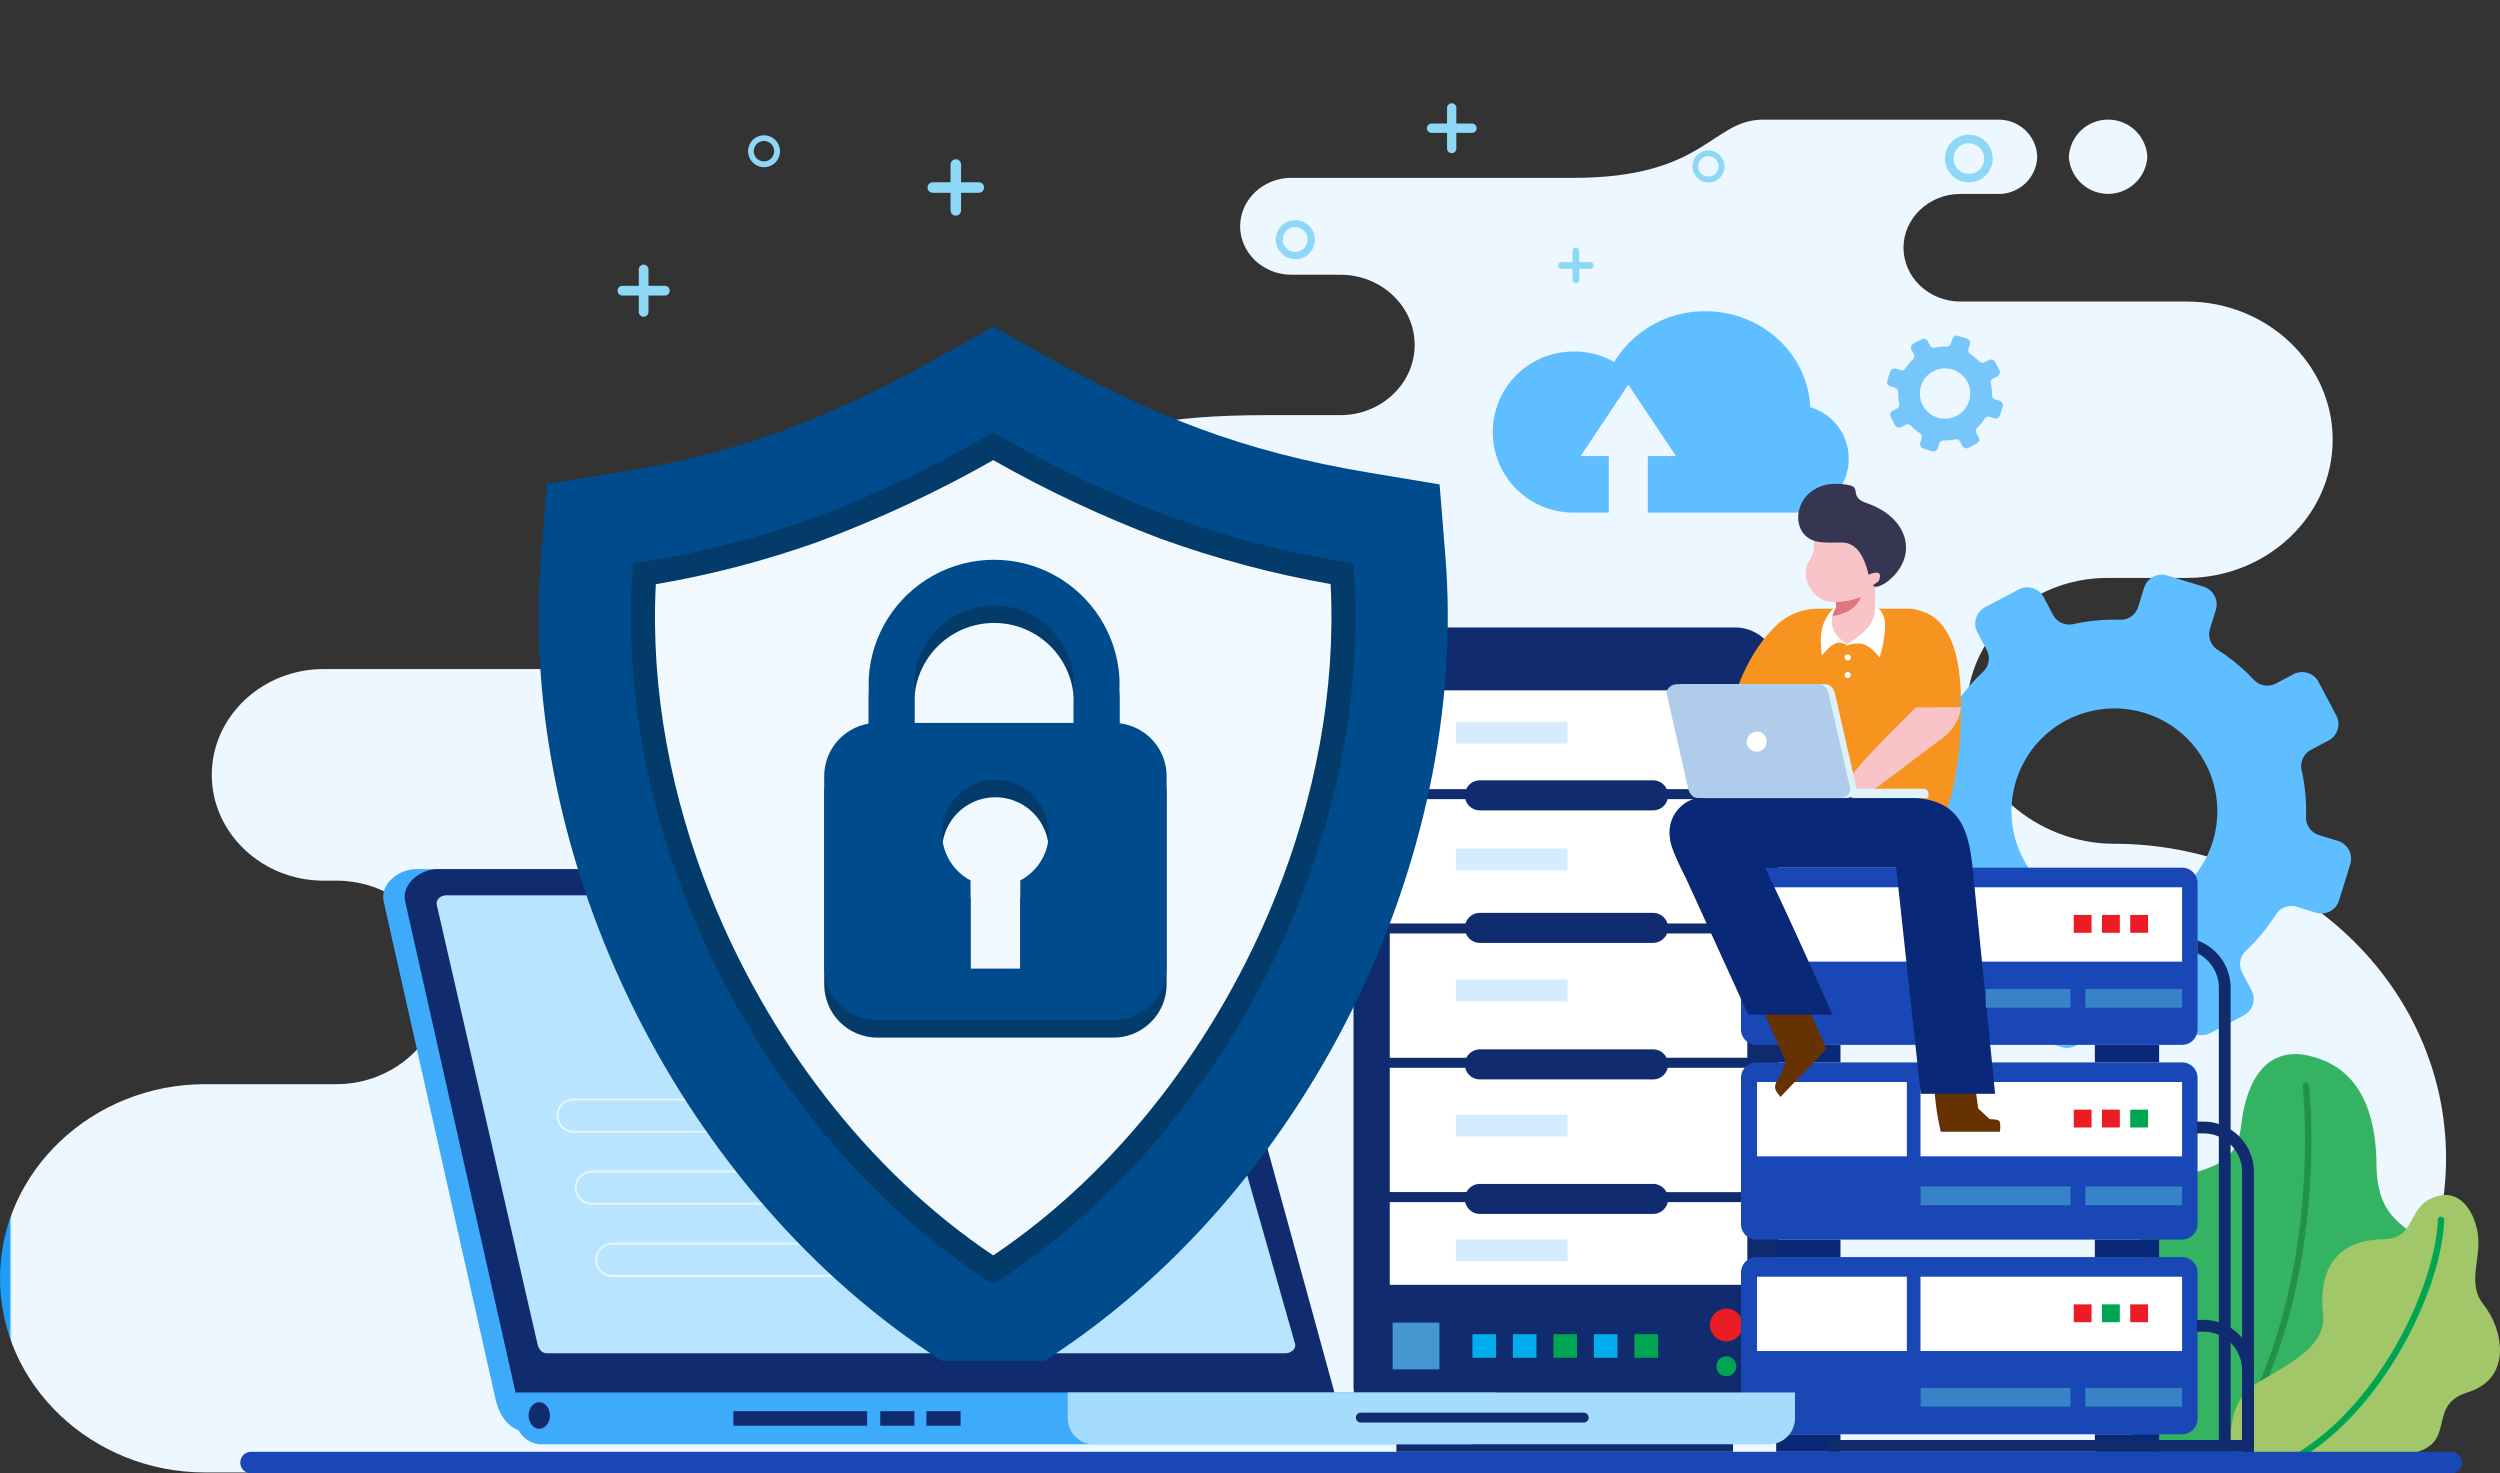 <svg xmlns="http://www.w3.org/2000/svg" xmlns:xlink="http://www.w3.org/1999/xlink" width="610" height="359.499" viewBox="0 0 610 359.499">
  <rect x="0" y="0" width="610" height="359.499" fill="#333333" stroke="none"/>
  <defs>
    <clipPath id="clip-path">
      <path id="Trazado_223941" data-name="Trazado 223941" d="M453.061,15.366H430.267c-12.7,0-14.12,14.2-46.211,14.2H315.081c-6.87,0-12.49,5.322-12.49,11.822h0c0,6.5,5.621,11.822,12.49,11.822h12c9.953,0,18.1,7.709,18.1,17.13s-8.145,17.129-18.1,17.129H309.025c-48.748,0-55.634,12.058-64.172,36.04s-72.009,25.915-72.009,25.915h-93.9c-15,0-27.274,11.615-27.274,25.814s12.273,25.814,27.274,25.814h3.122c14.429,0,26.234,11.172,26.234,24.83S96.5,250.713,82.068,250.713H50.049C22.521,250.713,0,272.029,0,298.083s22.521,47.369,50.049,47.369H515.794c44.575,0,81.044-34.517,81.044-76.7s-36.467-76.7-81.044-76.7c-18.845,0-35.892-14.6-35.892-32.433s15.419-32.431,34.265-32.431h19.382c19.595,0,35.626-15.174,35.626-33.72s-16.031-33.719-35.626-33.719H478.324c-7.63,0-13.872-5.907-13.872-13.127s6.241-13.128,13.872-13.128h9.192a9.354,9.354,0,0,0,9.573-9.059h0a9.355,9.355,0,0,0-9.573-9.059Zm51.744,9.06a9.588,9.588,0,0,0,19.146,0,9.587,9.587,0,0,0-19.146,0" transform="translate(0 -15.366)" fill="none"/>
    </clipPath>
    <linearGradient id="linear-gradient" y1="1.001" x2="0.001" y2="1.001" gradientUnits="objectBoundingBox">
      <stop offset="0" stop-color="#1e9df8"/>
      <stop offset="0.217" stop-color="#55b5f9"/>
      <stop offset="0.491" stop-color="#95d1fc"/>
      <stop offset="0.722" stop-color="#c4e5fd"/>
      <stop offset="0.899" stop-color="#e1f2fe"/>
      <stop offset="1" stop-color="#ecf7ff"/>
    </linearGradient>
    <clipPath id="clip-path-2">
      <rect id="Rectángulo_66556" data-name="Rectángulo 66556" width="610" height="359.499" fill="none"/>
    </clipPath>
    <clipPath id="clip-path-3">
      <path id="Trazado_223954" data-name="Trazado 223954" d="M306.374,623.568c-1.258,0-2.567,1.06-2.286,2.286l24.585,107.173c.281,1.226,1.029,2.287,2.286,2.287H511.243c1.257,0,2.63-1.078,2.287-2.287L483.09,625.854c-.344-1.209-1.029-2.286-2.287-2.286Z" transform="translate(-304.049 -623.568)" fill="none"/>
    </clipPath>
    <linearGradient id="linear-gradient-2" x1="-1.373" y1="0.904" x2="-1.369" y2="0.904" gradientUnits="objectBoundingBox">
      <stop offset="0" stop-color="#1e9df8"/>
      <stop offset="1" stop-color="#b9e4ff"/>
    </linearGradient>
    <clipPath id="clip-path-5">
      <path id="Trazado_223962" data-name="Trazado 223962" d="M475.014,233.729c-27,15.226-49.588,24.5-80.322,29.341l-17.518,2.757L375.749,283.5c-6.028,74.866,34.623,155.942,97.786,196.325H498.61C561.773,439.445,602.423,358.37,596.4,283.5l-1.41-17.512L577.657,263.1c-30.857-5.145-53.377-14.065-80.526-29.374l-11.059-6.237Z" transform="translate(-375.159 -227.492)" fill="none"/>
    </clipPath>
    <linearGradient id="linear-gradient-3" x1="-0.541" y1="1.109" x2="-0.54" y2="1.109" gradientUnits="objectBoundingBox">
      <stop offset="0" stop-color="#0094ff"/>
      <stop offset="0.178" stop-color="#008af0"/>
      <stop offset="0.517" stop-color="#0073ca"/>
      <stop offset="0.98" stop-color="#004c8d"/>
      <stop offset="1" stop-color="#004b8b"/>
    </linearGradient>
    <clipPath id="clip-path-6">
      <path id="Trazado_223963" data-name="Trazado 223963" d="M439.931,333.243c-5.515,68.492,33.043,140.992,87.88,175.817,54.839-34.825,93.4-107.325,87.882-175.817-34.157-5.695-57.753-14.981-87.882-31.971-30.128,16.99-54.352,26.695-87.881,31.971" transform="translate(-439.407 -301.272)" fill="none"/>
    </clipPath>
    <linearGradient id="linear-gradient-4" x1="-0.797" y1="1.222" x2="-0.796" y2="1.222" gradientUnits="objectBoundingBox">
      <stop offset="0" stop-color="#0094ff"/>
      <stop offset="0.142" stop-color="#008bf1"/>
      <stop offset="0.408" stop-color="#0176cd"/>
      <stop offset="0.767" stop-color="#025393"/>
      <stop offset="1" stop-color="#033b6b"/>
    </linearGradient>
    <clipPath id="clip-path-7">
      <path id="Trazado_223964" data-name="Trazado 223964" d="M495.915,340.44a235.533,235.533,0,0,1-39.533,10.324c-1.326,25.99,3.811,52.232,13.482,76.315,13.789,34.339,37.864,66.7,68.842,87.452,30.979-20.757,55.054-53.112,68.844-87.451,9.676-24.1,14.814-50.352,13.48-76.355A247.763,247.763,0,0,1,579.4,339.6a292.289,292.289,0,0,1-40.695-19.111,292.647,292.647,0,0,1-42.792,19.948" transform="translate(-456.176 -320.492)" fill="none"/>
    </clipPath>
    <linearGradient id="linear-gradient-5" x1="-0.949" y1="1.274" x2="-0.946" y2="1.274" gradientUnits="objectBoundingBox">
      <stop offset="0" stop-color="#1e9df8"/>
      <stop offset="0.132" stop-color="#44adf9"/>
      <stop offset="0.36" stop-color="#81c8fb"/>
      <stop offset="0.569" stop-color="#b1ddfc"/>
      <stop offset="0.752" stop-color="#d4ecfe"/>
      <stop offset="0.902" stop-color="#e9f5fe"/>
      <stop offset="1" stop-color="#f1f9ff"/>
    </linearGradient>
    <clipPath id="clip-path-9">
      <path id="Trazado_223984" data-name="Trazado 223984" d="M609.761,480.252a13.022,13.022,0,1,1,12.131,0v21.521H609.761ZM596.073,432.2v-.9a19.475,19.475,0,0,1,38.857,0h0v.032c.013.287.021.575.021.867s-.008.579-.021.866v8.761H596.073Zm-11.15-1.427-.013.264V442a13,13,0,0,0-10.856,12.781v46.629a12.99,12.99,0,0,0,12.953,12.951h57.638A12.99,12.99,0,0,0,657.6,501.406V454.777a13,13,0,0,0-11.506-12.87v-8.614c.013-.365.021-.73.021-1.1,0-.461-.012-.92-.033-1.379l0-.047a30.635,30.635,0,0,0-61.154,0" transform="translate(-574.054 -402.012)" fill="none"/>
    </clipPath>
    <linearGradient id="linear-gradient-6" x1="-2.407" y1="1.946" x2="-2.403" y2="1.946" xlink:href="#linear-gradient-4"/>
    <clipPath id="clip-path-10">
      <path id="Trazado_223985" data-name="Trazado 223985" d="M609.761,468.1a13.022,13.022,0,1,1,12.131,0v21.52H609.761Zm-13.688-48.055v-.9a19.475,19.475,0,0,1,38.857,0h0v.032c.013.287.021.575.021.866s-.008.579-.021.865v8.761H596.073Zm-11.15-1.427-.013.264v10.961a13,13,0,0,0-10.856,12.78v46.629a12.991,12.991,0,0,0,12.953,12.952h57.638A12.991,12.991,0,0,0,657.6,489.253V442.624a13,13,0,0,0-11.506-12.87v-8.613c.013-.365.021-.731.021-1.1,0-.46-.012-.92-.033-1.38l0-.047a30.635,30.635,0,0,0-61.154,0" transform="translate(-574.054 -389.859)" fill="none"/>
    </clipPath>
    <linearGradient id="linear-gradient-7" x1="-2.407" y1="1.984" x2="-2.403" y2="1.984" xlink:href="#linear-gradient-3"/>
    <clipPath id="clip-path-11">
      <rect id="Rectángulo_66593" data-name="Rectángulo 66593" width="610" height="334.307" transform="translate(0 25.192)" fill="none"/>
    </clipPath>
  </defs>
  <g id="Grupo_872392" data-name="Grupo 872392" transform="translate(0 0.001)">
    <g id="Grupo_872371" data-name="Grupo 872371" transform="translate(0 5.383)">
      <g id="Grupo_872370" data-name="Grupo 872370" transform="translate(0 23.808)" clip-path="url(#clip-path)">
        <path id="Trazado_224004" data-name="Trazado 224004" d="M0,0H596.837V330.085H0Z" transform="translate(0 0)" fill="url(#linear-gradient)"/>
      </g>
    </g>
    <g id="Grupo_872373" data-name="Grupo 872373" transform="translate(0 -0.001)">
      <g id="Grupo_872372" data-name="Grupo 872372" transform="translate(0 0)" clip-path="url(#clip-path-2)">
        <path id="Trazado_223942" data-name="Trazado 223942" d="M1482.277,831.913s-14.3-6.5-12.172-16.574,13.742-9.013,12.172-16.963-9.2-20.333-1.782-29.344,19.764-3.61,21.311-17.584c1.248-11.261,6.451-19.236,16.534-16.9,9.332,2.165,16.291,9.391,16.464,26.576.188,18.3,13.074,13.158,13.234,26.639.161,13.577-10.654,13.577-14.877,22.686-2,4.3,3.207,19.422-12.169,21.461Z" transform="translate(-954.942 -476.949)" fill="#34b463"/>
        <path id="Trazado_223943" data-name="Trazado 223943" d="M1566.279,754.6s.036.308.089.907c.163,1.8.49,6.192.49,12.309.006,17.9-2.818,50.591-20.634,76.684a.782.782,0,0,0,1.291.884c18.1-26.551,20.9-59.512,20.9-77.567a130.329,130.329,0,0,0-.589-13.394.78.78,0,0,0-1.551.178" transform="translate(-1004.445 -489.673)" fill="#24914a"/>
        <path id="Trazado_223944" data-name="Trazado 223944" d="M1553.78,895.641s-2.249-12.429,6.186-17.488,17.049-9,16.114-17.151,1.365-17.776,14.881-17.956c8.354-.109,5.217-8.918,13.706-10.674,5.159-1.068,8.562,4.319,9.221,9.607.752,6.024-2.658,11.945,1.253,16.851,5.076,6.357,7.137,18.21-3.771,21.583s-1.187,13.7-16.043,15.229Z" transform="translate(-1009.267 -540.677)" fill="#a2c769" fill-rule="evenodd"/>
        <path id="Trazado_223945" data-name="Trazado 223945" d="M1633.326,848.083c-.284,7.917-3.8,19.187-9.806,29.938s-14.5,21.016-24.646,27.06a.78.78,0,1,0,.8,1.34c10.48-6.25,19.1-16.706,25.209-27.637s9.692-22.343,10-30.641a.781.781,0,0,0-1.56-.059" transform="translate(-1038.492 -550.486)" fill="#00a551"/>
        <path id="Trazado_223946" data-name="Trazado 223946" d="M1332.195,414.331l2.255,4.266a4.5,4.5,0,0,1-.874,5.371,46.465,46.465,0,0,0-7.344,8.873,4.5,4.5,0,0,1-5.119,1.857l-4.614-1.414a4.533,4.533,0,0,0-5.672,2.987L1308.1,445.1a4.536,4.536,0,0,0,3,5.668l4.612,1.423a4.5,4.5,0,0,1,3.183,4.419,46.335,46.335,0,0,0,1.074,11.468,4.478,4.478,0,0,1-2.31,4.924l-4.264,2.259a4.534,4.534,0,0,0-1.89,6.126l4.322,8.172a4.532,4.532,0,0,0,6.124,1.891l4.266-2.255a4.5,4.5,0,0,1,5.373.868,46.509,46.509,0,0,0,8.865,7.346,4.493,4.493,0,0,1,1.863,5.122l-1.422,4.613a4.523,4.523,0,0,0,3,5.662l8.833,2.728a4.534,4.534,0,0,0,5.668-3l1.423-4.612a4.486,4.486,0,0,1,4.421-3.177,47.021,47.021,0,0,0,11.468-1.076,4.486,4.486,0,0,1,4.928,2.3l2.254,4.267a4.531,4.531,0,0,0,6.125,1.889l8.173-4.32a4.536,4.536,0,0,0,1.889-6.127l-2.254-4.264a4.5,4.5,0,0,1,.871-5.376,46.243,46.243,0,0,0,7.342-8.862,4.5,4.5,0,0,1,5.121-1.868l4.614,1.428a4.531,4.531,0,0,0,5.667-3l2.726-8.828a4.541,4.541,0,0,0-3-5.673l-4.611-1.416a4.5,4.5,0,0,1-3.18-4.427,46.488,46.488,0,0,0-1.076-11.46,4.493,4.493,0,0,1,2.3-4.934l4.264-2.254a4.527,4.527,0,0,0,1.89-6.125l-4.317-8.176a4.547,4.547,0,0,0-6.131-1.888l-4.263,2.258a4.5,4.5,0,0,1-5.377-.874,46.51,46.51,0,0,0-8.861-7.341,4.5,4.5,0,0,1-1.863-5.119l1.424-4.611a4.54,4.54,0,0,0-3-5.675l-8.836-2.72a4.528,4.528,0,0,0-5.667,3l-1.423,4.614a4.5,4.5,0,0,1-4.419,3.183,45.852,45.852,0,0,0-11.466,1.072,4.483,4.483,0,0,1-4.925-2.3l-2.261-4.268a4.527,4.527,0,0,0-6.124-1.89l-8.172,4.321a4.525,4.525,0,0,0-1.885,6.124m25.635,19.821a25.1,25.1,0,1,1-12.077,39.174,25.069,25.069,0,0,1,12.077-39.174" transform="translate(-849.704 -260.048)" fill="#5ebeff" fill-rule="evenodd"/>
        <path id="Trazado_223947" data-name="Trazado 223947" d="M953.165,437.014h82.647a10.5,10.5,0,0,1,10.464,10.464v174.65a10.5,10.5,0,0,1-10.464,10.464H953.165A10.5,10.5,0,0,1,942.7,622.128V447.478a10.5,10.5,0,0,1,10.464-10.464" transform="translate(-612.444 -283.914)" fill="#102b6e" fill-rule="evenodd"/>
        <rect id="Rectángulo_66541" data-name="Rectángulo 66541" width="89.694" height="147.488" transform="translate(337.879 167.219)" fill="#fff"/>
        <path id="Trazado_223948" data-name="Trazado 223948" d="M960.968,490.216V473.829h92.14V623.761h-92.14V490.216Zm24.437,8.016h42.26a3.677,3.677,0,0,1,3.333,2.145h19.665v-24.1h-87.25v24.1h18.659a3.676,3.676,0,0,1,3.333-2.145m0,32.334h42.26a3.679,3.679,0,0,1,3.5,2.586h19.5v-30.33h-19.451a3.68,3.68,0,0,1-3.547,2.741H985.4a3.68,3.68,0,0,1-3.547-2.741H963.413v30.33H981.9a3.679,3.679,0,0,1,3.5-2.586m0,33.311h42.26a3.679,3.679,0,0,1,3.287,2.049h19.711V535.6h-19.6a3.678,3.678,0,0,1-3.4,2.3H985.4a3.679,3.679,0,0,1-3.4-2.3H963.413v30.331h18.7a3.677,3.677,0,0,1,3.287-2.049m0,32.823h42.26a3.675,3.675,0,0,1,3.263,2h19.735v-30.33h-19.428a3.68,3.68,0,0,1-3.57,2.837H985.4a3.681,3.681,0,0,1-3.571-2.837H963.413V598.7h18.728a3.674,3.674,0,0,1,3.264-2m-21.992,24.616h87.25v-20.17h-19.417a3.679,3.679,0,0,1-3.581,2.885H985.4a3.679,3.679,0,0,1-3.581-2.885H963.413v20.17Z" transform="translate(-624.312 -307.832)" fill="#102b6e"/>
        <rect id="Rectángulo_66542" data-name="Rectángulo 66542" width="11.418" height="11.419" transform="translate(339.804 322.712)" fill="#4596d1"/>
        <rect id="Rectángulo_66543" data-name="Rectángulo 66543" width="5.75" height="5.75" transform="translate(359.273 325.547)" fill="#00adee"/>
        <rect id="Rectángulo_66544" data-name="Rectángulo 66544" width="5.75" height="5.75" transform="translate(369.153 325.547)" fill="#00adee"/>
        <rect id="Rectángulo_66545" data-name="Rectángulo 66545" width="5.75" height="5.75" transform="translate(379.033 325.547)" fill="#00a551"/>
        <rect id="Rectángulo_66546" data-name="Rectángulo 66546" width="5.75" height="5.75" transform="translate(388.913 325.547)" fill="#00adee"/>
        <rect id="Rectángulo_66547" data-name="Rectángulo 66547" width="5.75" height="5.75" transform="translate(398.793 325.547)" fill="#00a551"/>
        <path id="Trazado_223949" data-name="Trazado 223949" d="M1194.985,911.456a3.989,3.989,0,1,1-3.989,3.989,3.989,3.989,0,0,1,3.989-3.989" transform="translate(-773.754 -592.145)" fill="#ec1c24" fill-rule="evenodd"/>
        <path id="Trazado_223950" data-name="Trazado 223950" d="M1197.884,944.691a2.425,2.425,0,1,1-2.425,2.425,2.425,2.425,0,0,1,2.425-2.425" transform="translate(-776.653 -613.737)" fill="#00a551" fill-rule="evenodd"/>
        <rect id="Rectángulo_66548" data-name="Rectángulo 66548" width="82.147" height="5.562" transform="translate(340.721 348.678)" fill="#102b6e"/>
        <path id="Trazado_223951" data-name="Trazado 223951" d="M1216.337,875.55H1320.2a3.783,3.783,0,0,1,3.772,3.772v35.684a3.783,3.783,0,0,1-3.772,3.772H1216.337a3.783,3.783,0,0,1-3.772-3.772V879.322a3.783,3.783,0,0,1,3.772-3.772" transform="translate(-787.766 -568.818)" fill="#1a47b6" fill-rule="evenodd"/>
        <rect id="Rectángulo_66549" data-name="Rectángulo 66549" width="36.555" height="18.132" transform="translate(428.715 311.519)" fill="#fff"/>
        <rect id="Rectángulo_66550" data-name="Rectángulo 66550" width="63.826" height="18.132" transform="translate(468.607 311.519)" fill="#fff"/>
        <rect id="Rectángulo_66551" data-name="Rectángulo 66551" width="4.351" height="4.353" transform="translate(505.994 318.264)" fill="#ec1c24"/>
        <rect id="Rectángulo_66552" data-name="Rectángulo 66552" width="4.352" height="4.353" transform="translate(512.883 318.264)" fill="#00a551"/>
        <rect id="Rectángulo_66553" data-name="Rectángulo 66553" width="4.351" height="4.353" transform="translate(519.774 318.264)" fill="#ec1c24"/>
        <rect id="Rectángulo_66554" data-name="Rectángulo 66554" width="15.69" height="4.28" transform="translate(433.388 349.96)" fill="#092978"/>
        <rect id="Rectángulo_66555" data-name="Rectángulo 66555" width="15.69" height="4.28" transform="translate(511.14 349.96)" fill="#092978"/>
        <path id="Trazado_223952" data-name="Trazado 223952" d="M274.939,605.325H452.922c4.365,0,6.781,3.728,7.936,7.936l33.327,121.414c1.155,4.208-3.572,7.937-7.937,7.937H302.232c-4.365,0-6.98-3.678-7.937-7.937L267,613.261c-.957-4.259,3.572-7.936,7.937-7.936" transform="translate(-173.379 -393.261)" fill="#3dabf9" fill-rule="evenodd"/>
        <path id="Trazado_223953" data-name="Trazado 223953" d="M289.916,605.325H467.9c4.365,0,6.781,3.728,7.937,7.936l33.326,121.414c1.156,4.208-3.572,7.937-7.937,7.937H317.209c-4.365,0-6.98-3.678-7.937-7.937L281.979,613.261c-.957-4.259,3.571-7.936,7.937-7.936" transform="translate(-183.109 -393.261)" fill="#102b6e" fill-rule="evenodd"/>
      </g>
    </g>
    <g id="Grupo_872375" data-name="Grupo 872375" transform="translate(106.518 218.454)">
      <g id="Grupo_872374" data-name="Grupo 872374" clip-path="url(#clip-path-3)">
        <rect id="Rectángulo_66557" data-name="Rectángulo 66557" width="112.847" height="210.651" transform="matrix(0.005, -1, 1, 0.005, -0.829, 111.743)" fill="url(#linear-gradient-2)"/>
      </g>
    </g>
    <g id="Grupo_872377" data-name="Grupo 872377" transform="translate(0 -0.001)">
      <g id="Grupo_872376" data-name="Grupo 872376" transform="translate(0 0)" clip-path="url(#clip-path-2)">
        <path id="Trazado_223955" data-name="Trazado 223955" d="M359.2,969.834H598.33v6.322a6.34,6.34,0,0,1-6.322,6.321H365.526a6.34,6.34,0,0,1-6.322-6.321Z" transform="translate(-233.364 -630.071)" fill="#3dabf9" fill-rule="evenodd"/>
        <path id="Trazado_223956" data-name="Trazado 223956" d="M743.684,969.834H921.119v6.322a6.34,6.34,0,0,1-6.322,6.321H750.006a6.34,6.34,0,0,1-6.322-6.321Z" transform="translate(-483.149 -630.071)" fill="#a5dbfd" fill-rule="evenodd"/>
        <path id="Trazado_223957" data-name="Trazado 223957" d="M945.542,983.911h54.4a1.2,1.2,0,0,1,0,2.408h-54.4a1.2,1.2,0,0,1,0-2.408" transform="translate(-613.508 -639.217)" fill="#102b6e" fill-rule="evenodd"/>
        <path id="Trazado_223958" data-name="Trazado 223958" d="M370.747,976.595c1.436,0,2.6,1.456,2.6,3.252s-1.163,3.253-2.6,3.253-2.6-1.456-2.6-3.253,1.163-3.252,2.6-3.252" transform="translate(-239.174 -634.464)" fill="#102b6e" fill-rule="evenodd"/>
        <rect id="Rectángulo_66558" data-name="Rectángulo 66558" width="32.641" height="3.548" transform="translate(178.943 344.328)" fill="#102b6e"/>
        <rect id="Rectángulo_66559" data-name="Rectángulo 66559" width="8.337" height="3.548" transform="translate(214.778 344.328)" fill="#102b6e"/>
        <rect id="Rectángulo_66560" data-name="Rectángulo 66560" width="8.337" height="3.548" transform="translate(226.042 344.328)" fill="#102b6e"/>
        <path id="Trazado_223959" data-name="Trazado 223959" d="M478.608,865.983H418.663a3.668,3.668,0,0,0-2.6,1.082h0a3.666,3.666,0,0,0,0,5.2h0a3.669,3.669,0,0,0,2.6,1.081h59.945a3.67,3.67,0,0,0,2.6-1.081h0a3.667,3.667,0,0,0,0-5.2h0a3.668,3.668,0,0,0-2.6-1.082m-59.945-.508h59.945a4.18,4.18,0,0,1,2.96,1.231h0a4.173,4.173,0,0,1,0,5.918h0a4.179,4.179,0,0,1-2.96,1.23H418.663a4.176,4.176,0,0,1-2.959-1.23h0a4.172,4.172,0,0,1,0-5.918h0a4.177,4.177,0,0,1,2.959-1.231" transform="translate(-269.27 -562.272)" fill="#e4f5fb"/>
        <path id="Trazado_223960" data-name="Trazado 223960" d="M464.431,815.779H404.486a3.67,3.67,0,0,0-2.6,1.081h0a3.669,3.669,0,0,0,0,5.2h0a3.673,3.673,0,0,0,2.6,1.081h59.945a3.672,3.672,0,0,0,2.6-1.081h0a3.669,3.669,0,0,0,0-5.2h0a3.67,3.67,0,0,0-2.6-1.081m-59.945-.508h59.945a4.181,4.181,0,0,1,2.96,1.23h0a4.173,4.173,0,0,1,0,5.918h0a4.182,4.182,0,0,1-2.96,1.23H404.486a4.179,4.179,0,0,1-2.959-1.23h0a4.172,4.172,0,0,1,0-5.918h0a4.178,4.178,0,0,1,2.959-1.23" transform="translate(-260.059 -529.656)" fill="#e4f5fb"/>
        <path id="Trazado_223961" data-name="Trazado 223961" d="M451.705,765.573H391.76a3.672,3.672,0,0,0-2.6,1.081h0a3.668,3.668,0,0,0,0,5.2h0a3.673,3.673,0,0,0,2.6,1.081h59.945a3.672,3.672,0,0,0,2.6-1.081h0a3.669,3.669,0,0,0,0-5.2h0a3.67,3.67,0,0,0-2.6-1.081m-59.945-.508h59.945a4.179,4.179,0,0,1,2.959,1.231h0a4.171,4.171,0,0,1,0,5.918h0a4.178,4.178,0,0,1-2.959,1.231H391.76a4.179,4.179,0,0,1-2.959-1.231h0a4.171,4.171,0,0,1,0-5.918h0a4.18,4.18,0,0,1,2.959-1.231" transform="translate(-251.791 -497.039)" fill="#e4f5fb"/>
      </g>
    </g>
    <g id="Grupo_872379" data-name="Grupo 872379" transform="translate(131.429 79.697)">
      <g id="Grupo_872378" data-name="Grupo 872378" clip-path="url(#clip-path-5)">
        <rect id="Rectángulo_66562" data-name="Rectángulo 66562" width="232.711" height="252.345" transform="translate(-5.442 -0.004)" fill="url(#linear-gradient-3)"/>
      </g>
    </g>
    <g id="Grupo_872381" data-name="Grupo 872381" transform="translate(153.938 105.544)">
      <g id="Grupo_872380" data-name="Grupo 872380" clip-path="url(#clip-path-6)">
        <rect id="Rectángulo_66563" data-name="Rectángulo 66563" width="186.792" height="207.788" transform="translate(-4.99 0)" fill="url(#linear-gradient-4)"/>
      </g>
    </g>
    <g id="Grupo_872383" data-name="Grupo 872383" transform="translate(159.812 112.277)">
      <g id="Grupo_872382" data-name="Grupo 872382" clip-path="url(#clip-path-7)">
        <rect id="Rectángulo_66564" data-name="Rectángulo 66564" width="167.307" height="194.04" transform="translate(-1.12)" fill="url(#linear-gradient-5)"/>
      </g>
    </g>
    <g id="Grupo_872385" data-name="Grupo 872385" transform="translate(0 -0.001)">
      <g id="Grupo_872384" data-name="Grupo 872384" transform="translate(0 0)" clip-path="url(#clip-path-2)">
        <path id="Trazado_223965" data-name="Trazado 223965" d="M1216.337,739.94H1320.2a3.783,3.783,0,0,1,3.772,3.772V779.4a3.783,3.783,0,0,1-3.772,3.772H1216.337a3.783,3.783,0,0,1-3.772-3.772V743.712a3.783,3.783,0,0,1,3.772-3.772" transform="translate(-787.766 -480.716)" fill="#1a47b6" fill-rule="evenodd"/>
        <rect id="Rectángulo_66565" data-name="Rectángulo 66565" width="36.555" height="18.132" transform="translate(428.715 264.011)" fill="#fff"/>
        <rect id="Rectángulo_66566" data-name="Rectángulo 66566" width="63.826" height="18.132" transform="translate(468.607 264.011)" fill="#fff"/>
        <rect id="Rectángulo_66567" data-name="Rectángulo 66567" width="4.351" height="4.352" transform="translate(505.994 270.756)" fill="#ec1c24"/>
        <rect id="Rectángulo_66568" data-name="Rectángulo 66568" width="4.352" height="4.352" transform="translate(512.883 270.756)" fill="#ec1c24"/>
        <rect id="Rectángulo_66569" data-name="Rectángulo 66569" width="4.351" height="4.352" transform="translate(519.774 270.756)" fill="#00a551"/>
        <rect id="Rectángulo_66570" data-name="Rectángulo 66570" width="15.69" height="4.281" transform="translate(433.388 302.452)" fill="#092978"/>
        <rect id="Rectángulo_66571" data-name="Rectángulo 66571" width="15.69" height="4.281" transform="translate(511.14 302.452)" fill="#092978"/>
        <path id="Trazado_223966" data-name="Trazado 223966" d="M1216.337,604.329H1320.2a3.783,3.783,0,0,1,3.772,3.772v35.684a3.783,3.783,0,0,1-3.772,3.772H1216.337a3.783,3.783,0,0,1-3.772-3.772V608.1a3.783,3.783,0,0,1,3.772-3.772" transform="translate(-787.766 -392.614)" fill="#1a47b6" fill-rule="evenodd"/>
        <rect id="Rectángulo_66572" data-name="Rectángulo 66572" width="36.555" height="18.132" transform="translate(428.715 216.503)" fill="#fff"/>
        <rect id="Rectángulo_66573" data-name="Rectángulo 66573" width="63.826" height="18.132" transform="translate(468.607 216.503)" fill="#fff"/>
        <rect id="Rectángulo_66574" data-name="Rectángulo 66574" width="4.351" height="4.352" transform="translate(505.994 223.247)" fill="#ec1c24"/>
        <rect id="Rectángulo_66575" data-name="Rectángulo 66575" width="4.352" height="4.352" transform="translate(512.883 223.247)" fill="#ec1c24"/>
        <rect id="Rectángulo_66576" data-name="Rectángulo 66576" width="4.351" height="4.352" transform="translate(519.774 223.247)" fill="#ec1c24"/>
        <rect id="Rectángulo_66577" data-name="Rectángulo 66577" width="15.69" height="4.28" transform="translate(433.388 254.944)" fill="#092978"/>
        <rect id="Rectángulo_66578" data-name="Rectángulo 66578" width="15.69" height="4.28" transform="translate(511.14 254.944)" fill="#092978"/>
        <path id="Trazado_223967" data-name="Trazado 223967" d="M1248.542,423.959h22.668c2.829,0,9.8,5.356,11.018,12.341h0c2.3,11.237,1.279,35.966-6.681,44.784l-9.022-.117-27.641-6.854V427.455a15.056,15.056,0,0,1,9.656-3.5" transform="translate(-804.866 -275.433)" fill="#f7941f" fill-rule="evenodd"/>
        <path id="Trazado_223968" data-name="Trazado 223968" d="M1331.154,424.17c11.193,1.1,12.235,15.163,12.09,23.944H1331.16Z" transform="translate(-864.81 -275.57)" fill="#f7941f" fill-rule="evenodd"/>
        <path id="Trazado_223969" data-name="Trazado 223969" d="M1281.168,492.6l10.992-.085s.005,4.175-4.523,7.586-19.11,14.381-19.11,14.381h-16s3.4-4.361,7.886-4.726,4.66.254,4.66.254c.864-2.284,11.184-12.57,16.1-17.41" transform="translate(-813.726 -319.973)" fill="#f9c4c7" fill-rule="evenodd"/>
        <path id="Trazado_223970" data-name="Trazado 223970" d="M1356.666,749.591l1.1,7.884,2.817,2.606s2.2-.1,2.452.66a7.08,7.08,0,0,1,0,2.393h-14.418a65.343,65.343,0,0,1-1.664-13.09Z" transform="translate(-875.072 -486.986)" fill="#630"/>
        <path id="Trazado_223971" data-name="Trazado 223971" d="M1171.365,555.22h47.9a8.532,8.532,0,0,1,1.589.149h0c13.37-.069,15.03,8.587,15.97,18.022l5.395,54.2h-18.152l-5.988-55.168h-46.714a8.6,8.6,0,1,1,0-17.2" transform="translate(-755.412 -360.709)" fill="#092978" fill-rule="evenodd"/>
        <path id="Trazado_223972" data-name="Trazado 223972" d="M1224.657,693.393l6.577,14.724a11.861,11.861,0,0,1-1.535,4.184c-1.1,1.518-1.208,2.629-.518,3.543s.875,1.141.875,1.141l11.173-11.658-5.86-13.694Z" transform="translate(-795.622 -449.333)" fill="#630"/>
        <rect id="Rectángulo_66579" data-name="Rectángulo 66579" width="27.234" height="5.334" transform="translate(355.233 207.032)" fill="#d4ecfd"/>
        <path id="Trazado_223973" data-name="Trazado 223973" d="M1176.216,560.031a11.8,11.8,0,0,1,4.752,4.253c3.937,5.977,21.83,46.3,21.83,46.3h-20.569l-14.98-32.852c-.622-1.368-3.712-7.065-4-9.658-.919-8.348,6.015-11.229,12.964-8.04" transform="translate(-755.676 -363.011)" fill="#092978" fill-rule="evenodd"/>
        <path id="Trazado_223974" data-name="Trazado 223974" d="M1258.324,378.269c-2.37,4.23,1.7,10.127,6.708,9.7l-.007,1.342-2.732,3.893,2.691,4,2.8,1.019,6.765-1.741V384.3c.247-.077.256.368.76.061a5.641,5.641,0,0,0,1.414-3.74c-.2-1.167-1.7-1.836-1.7-1.836,1.407-3.462,2.52-4.011-1.1-5.934s-10.937-1.779-10.937-1.779l-3.318,1.112c-.143,3.22.3,3.156-1.339,6.089" transform="translate(-817.044 -241.069)" fill="#f9c4c7" fill-rule="evenodd"/>
        <path id="Trazado_223975" data-name="Trazado 223975" d="M1275.25,417.014a6,6,0,0,0,.734-.018,17.183,17.183,0,0,0,6.067-1.249,6.39,6.39,0,0,1-3.317,3.549,10.95,10.95,0,0,1-4.243,1.16l1.486-2.118.008-1.342Z" transform="translate(-827.998 -270.098)" fill="#dd777b" fill-rule="evenodd"/>
        <path id="Trazado_223976" data-name="Trazado 223976" d="M1060.182,226.617a19.557,19.557,0,0,1,9.687,2.551,25.818,25.818,0,0,1,22.247-12.378c13.739,0,24.953,10.373,25.588,23.4a13.141,13.141,0,0,1-3.949,25.733h-35.685V252.127h6.871L1073.3,234.7l-11.636,17.429h6.873V265.92h-8.36a19.652,19.652,0,1,1,0-39.3" transform="translate(-676.001 -140.842)" fill="#5ebeff" fill-rule="evenodd"/>
        <path id="Trazado_223977" data-name="Trazado 223977" d="M1257.111,351.079c2.8.467,5.056.065,6.767.272a4.891,4.891,0,0,1,2.465,1.174c1.6,1.3,2.849,4.5,3.209,6.619,0,0,1.874-.784,2.486-.395s.227,1.323.135,1.712-.958.8-1.235,1.045c-.832.72,1.131,1.027,3.446-.84,7.408-5.978,5.132-15.455-5.3-19.005-4.234-1.441-1.267-3.728-4.183-4.345-13.325-2.817-16.071,12.107-7.788,13.762" transform="translate(-813.66 -218.915)" fill="#363653" fill-rule="evenodd"/>
        <path id="Trazado_223978" data-name="Trazado 223978" d="M1217.451,433.382c-6.158,5.491-9.736,13.076-11.925,21.032,4.035-.264,8.254-.245,12.252-.374Z" transform="translate(-783.193 -281.555)" fill="#f7941f" fill-rule="evenodd"/>
        <path id="Trazado_223979" data-name="Trazado 223979" d="M1274.72,438.866a.741.741,0,1,1-.741.741.741.741,0,0,1,.741-.741m0-4.3a.742.742,0,1,1-.741.741.742.742,0,0,1,.741-.741m-2.86-11.431c-2.571,4.39.233,7.507,2.76,8.916,3.563-2.313,6.764-4.567,6.764-8.916,0,0,1.229-.022,2.027,1.929,1.316,3.158-.89,10.253-.89,10.253s-2.475-3.2-4.533-3.374a7.241,7.241,0,0,0-3.392.448c-2.631-1.93-4.425.572-6.186,2.406-.555-4.679-.484-8.042,3.016-11.661Z" transform="translate(-823.88 -274.897)" fill="#fff" fill-rule="evenodd"/>
        <rect id="Rectángulo_66580" data-name="Rectángulo 66580" width="27.234" height="5.334" transform="translate(355.233 176.102)" fill="#d4ecfd"/>
        <path id="Trazado_223980" data-name="Trazado 223980" d="M1202.364,476.552H1167.7c-1.336,0-2.725,1.127-2.43,2.43l5.179,22.908c.3,1.3,1.093,2.431,2.431,2.431h34.661c1.337,0,2.725-1.127,2.431-2.431l-5.18-22.908c-.295-1.3-1.093-2.43-2.43-2.43" transform="translate(-757.016 -309.601)" fill="#dff2fc" fill-rule="evenodd"/>
        <path id="Trazado_223981" data-name="Trazado 223981" d="M1197.929,476.552h-34.661c-1.337,0-2.724,1.127-2.43,2.43l5.179,22.908c.294,1.3,1.094,2.431,2.431,2.431h34.661c1.337,0,2.725-1.127,2.431-2.431l-5.18-22.908c-.294-1.3-1.094-2.43-2.43-2.43" transform="translate(-754.135 -309.601)" fill="#afcceb" fill-rule="evenodd"/>
        <path id="Trazado_223982" data-name="Trazado 223982" d="M1220.208,509.539a2.43,2.43,0,1,0,2.629,1.666,2.219,2.219,0,0,0-2.629-1.666" transform="translate(-791.886 -330.979)" fill="#fff" fill-rule="evenodd"/>
        <path id="Trazado_223983" data-name="Trazado 223983" d="M1307.247,549.339h-17.6v2.269h18.736v-1.135a1.138,1.138,0,0,0-1.135-1.134" transform="translate(-837.844 -356.888)" fill="#dff2fc" fill-rule="evenodd"/>
      </g>
    </g>
    <g id="Grupo_872387" data-name="Grupo 872387" transform="translate(201.109 140.836)">
      <g id="Grupo_872386" data-name="Grupo 872386" clip-path="url(#clip-path-9)">
        <rect id="Rectángulo_66582" data-name="Rectángulo 66582" width="83.543" height="112.345" transform="translate(0 0)" fill="url(#linear-gradient-6)"/>
      </g>
    </g>
    <g id="Grupo_872389" data-name="Grupo 872389" transform="translate(201.109 136.579)">
      <g id="Grupo_872388" data-name="Grupo 872388" clip-path="url(#clip-path-10)">
        <rect id="Rectángulo_66583" data-name="Rectángulo 66583" width="83.543" height="112.346" transform="translate(0 0)" fill="url(#linear-gradient-7)"/>
      </g>
    </g>
    <g id="Grupo_872391" data-name="Grupo 872391" transform="translate(0 -0.001)">
      <g id="Grupo_872390" data-name="Grupo 872390" transform="translate(0 0)" clip-path="url(#clip-path-11)">
        <path id="Trazado_223986" data-name="Trazado 223986" d="M1363.51,781.167h1.621a12.3,12.3,0,0,1,12.266,12.266V861.74H1273.646v-2.88h100.871V793.433a9.418,9.418,0,0,0-9.386-9.386h-1.621Z" transform="translate(-827.449 -507.5)" fill="#102b6e" fill-rule="evenodd"/>
        <path id="Trazado_223987" data-name="Trazado 223987" d="M1530.159,919.282h1.621a12.3,12.3,0,0,1,12.266,12.267v20.644h-2.879V931.548a9.417,9.417,0,0,0-9.386-9.386h-1.621Z" transform="translate(-994.098 -597.229)" fill="#102b6e" fill-rule="evenodd"/>
        <path id="Trazado_223988" data-name="Trazado 223988" d="M1530.572,655.046a12.32,12.32,0,0,1,8.067,11.522v111.8h-2.879v-111.8A9.355,9.355,0,0,0,1533,659.94a9.478,9.478,0,0,0-2.429-1.76Z" transform="translate(-994.366 -425.563)" fill="#102b6e" fill-rule="evenodd"/>
        <path id="Trazado_223989" data-name="Trazado 223989" d="M170,1011.159H706.858a2.629,2.629,0,0,1,0,5.259H170a2.629,2.629,0,1,1,0-5.259" transform="translate(-108.734 -656.919)" fill="#1a47b6" fill-rule="evenodd"/>
        <path id="Trazado_223990" data-name="Trazado 223990" d="M1320.3,237.2l.552,1.043a1.1,1.1,0,0,1-.214,1.314,11.381,11.381,0,0,0-1.8,2.172,1.1,1.1,0,0,1-1.252.454l-1.129-.346a1.108,1.108,0,0,0-1.388.73l-.666,2.162a1.11,1.11,0,0,0,.734,1.387l1.129.348a1.1,1.1,0,0,1,.779,1.081,11.375,11.375,0,0,0,.263,2.806,1.1,1.1,0,0,1-.566,1.2l-1.043.553a1.11,1.11,0,0,0-.462,1.5l1.058,2a1.109,1.109,0,0,0,1.5.462l1.044-.551a1.1,1.1,0,0,1,1.314.213,11.455,11.455,0,0,0,2.169,1.8,1.1,1.1,0,0,1,.456,1.253l-.348,1.128a1.107,1.107,0,0,0,.734,1.385l2.161.668a1.11,1.11,0,0,0,1.387-.734l.349-1.128a1.1,1.1,0,0,1,1.081-.778,11.5,11.5,0,0,0,2.806-.262,1.1,1.1,0,0,1,1.206.563l.551,1.044a1.108,1.108,0,0,0,1.5.462l2-1.057a1.11,1.11,0,0,0,.463-1.5l-.552-1.044a1.1,1.1,0,0,1,.214-1.314,11.363,11.363,0,0,0,1.8-2.169,1.1,1.1,0,0,1,1.253-.457l1.128.35a1.109,1.109,0,0,0,1.387-.733l.667-2.16a1.111,1.111,0,0,0-.734-1.388l-1.128-.346a1.1,1.1,0,0,1-.778-1.083,11.368,11.368,0,0,0-.263-2.8,1.1,1.1,0,0,1,.564-1.207l1.043-.552a1.109,1.109,0,0,0,.463-1.5l-1.057-2a1.113,1.113,0,0,0-1.5-.462l-1.044.554a1.1,1.1,0,0,1-1.316-.215,11.425,11.425,0,0,0-2.168-1.8,1.1,1.1,0,0,1-.456-1.253l.349-1.128a1.11,1.11,0,0,0-.733-1.388l-2.162-.666a1.109,1.109,0,0,0-1.387.734l-.348,1.129a1.1,1.1,0,0,1-1.081.778,11.217,11.217,0,0,0-2.805.262,1.1,1.1,0,0,1-1.205-.564l-.553-1.045a1.108,1.108,0,0,0-1.5-.462l-2,1.058a1.108,1.108,0,0,0-.461,1.5m6.272,4.85a6.142,6.142,0,1,1-2.955,9.585,6.135,6.135,0,0,1,2.955-9.585" transform="translate(-853.897 -151.867)" fill="#76c5fb" fill-rule="evenodd"/>
        <rect id="Rectángulo_66584" data-name="Rectángulo 66584" width="27.234" height="5.334" transform="translate(355.233 302.428)" fill="#d4ecfd"/>
        <rect id="Rectángulo_66585" data-name="Rectángulo 66585" width="27.234" height="5.334" transform="translate(355.233 271.947)" fill="#d4ecfd"/>
        <rect id="Rectángulo_66586" data-name="Rectángulo 66586" width="27.234" height="5.334" transform="translate(355.233 239.037)" fill="#d4ecfd"/>
        <rect id="Rectángulo_66587" data-name="Rectángulo 66587" width="36.577" height="4.572" transform="translate(468.63 338.648)" fill="#3882c8"/>
        <rect id="Rectángulo_66588" data-name="Rectángulo 66588" width="23.606" height="4.572" transform="translate(508.827 338.648)" fill="#3882c8"/>
        <rect id="Rectángulo_66589" data-name="Rectángulo 66589" width="36.577" height="4.573" transform="translate(468.63 289.498)" fill="#3882c8"/>
        <rect id="Rectángulo_66590" data-name="Rectángulo 66590" width="23.606" height="4.573" transform="translate(508.827 289.498)" fill="#3882c8"/>
        <rect id="Rectángulo_66591" data-name="Rectángulo 66591" width="20.676" height="4.573" transform="translate(484.532 241.299)" fill="#3882c8"/>
        <rect id="Rectángulo_66592" data-name="Rectángulo 66592" width="23.606" height="4.573" transform="translate(508.827 241.299)" fill="#3882c8"/>
        <path id="Trazado_223991" data-name="Trazado 223991" d="M1008.986,71.907h0a1.137,1.137,0,0,1,1.134,1.134v9.912a1.134,1.134,0,0,1-2.268,0V73.041a1.137,1.137,0,0,1,1.133-1.134" transform="translate(-654.771 -46.715)" fill="#8dd7f7" fill-rule="evenodd"/>
        <path id="Trazado_223992" data-name="Trazado 223992" d="M1005.886,87.188h0a1.137,1.137,0,0,1-1.134,1.134H994.84a1.134,1.134,0,0,1,0-2.267h9.912a1.137,1.137,0,0,1,1.134,1.134" transform="translate(-645.58 -55.906)" fill="#8dd7f7" fill-rule="evenodd"/>
        <path id="Trazado_223993" data-name="Trazado 223993" d="M663.325,110.926h0a1.287,1.287,0,0,1,1.284,1.283v11.224a1.284,1.284,0,0,1-2.567,0V112.209a1.286,1.286,0,0,1,1.283-1.283" transform="translate(-430.108 -72.065)" fill="#8dd7f7" fill-rule="evenodd"/>
        <path id="Trazado_223994" data-name="Trazado 223994" d="M659.814,128.226h0a1.286,1.286,0,0,1-1.283,1.284H647.307a1.284,1.284,0,0,1,0-2.568h11.224a1.287,1.287,0,0,1,1.283,1.284" transform="translate(-419.702 -82.47)" fill="#8dd7f7" fill-rule="evenodd"/>
        <path id="Trazado_223996" data-name="Trazado 223996" d="M895.472,155.918a3.046,3.046,0,0,0-4.3,0l0,0a3.047,3.047,0,0,0,0,4.3v0a3.045,3.045,0,0,0,4.306-4.306Zm-2.152-2.588a4.725,4.725,0,0,1,3.352,1.388h0a4.738,4.738,0,1,1-6.7,6.7v0a4.735,4.735,0,0,1,0-6.7v0h0a4.726,4.726,0,0,1,3.348-1.388" transform="translate(-577.283 -99.613)" fill="#8dd7f7"/>
        <path id="Trazado_223997" data-name="Trazado 223997" d="M1184.443,106.9a2.495,2.495,0,0,0-3.524,0l0,0a2.5,2.5,0,0,0,0,3.524v0a2.493,2.493,0,0,0,3.526-3.526Zm-1.761-2.119a3.867,3.867,0,0,1,2.743,1.138h0a3.879,3.879,0,1,1-5.485,5.485h0a3.878,3.878,0,0,1,0-5.485h0a3.868,3.868,0,0,1,2.742-1.138" transform="translate(-765.831 -68.073)" fill="#8dd7f7"/>
        <path id="Trazado_223998" data-name="Trazado 223998" d="M526.676,96.355a2.493,2.493,0,0,0-3.523,0l0,0a2.495,2.495,0,0,0,0,3.523v0a2.493,2.493,0,0,0,3.526-3.525Zm-1.761-2.12a3.868,3.868,0,0,1,2.744,1.137v0a3.879,3.879,0,1,1-5.486,5.485h0a3.877,3.877,0,0,1,0-5.485h0l0,0a3.868,3.868,0,0,1,2.741-1.137" transform="translate(-338.5 -61.221)" fill="#8dd7f7"/>
        <path id="Trazado_223999" data-name="Trazado 223999" d="M446.09,184.3h0a1.188,1.188,0,0,1,1.184,1.184V195.84a1.188,1.188,0,0,1-1.184,1.184h0a1.188,1.188,0,0,1-1.184-1.184V185.48a1.188,1.188,0,0,1,1.184-1.184" transform="translate(-289.042 -119.731)" fill="#8dd7f7" fill-rule="evenodd"/>
        <path id="Trazado_224000" data-name="Trazado 224000" d="M442.85,200.263h0a1.189,1.189,0,0,1-1.185,1.185H431.306a1.185,1.185,0,0,1,0-2.37h10.359a1.189,1.189,0,0,1,1.185,1.184" transform="translate(-279.437 -129.335)" fill="#8dd7f7" fill-rule="evenodd"/>
        <path id="Trazado_224001" data-name="Trazado 224001" d="M1363.1,97.009a3.742,3.742,0,0,0-5.284,0l0,0a3.741,3.741,0,0,0,0,5.285v0a3.739,3.739,0,0,0,5.288-5.289Zm-2.642-3.178a5.8,5.8,0,0,1,4.115,1.7l0,0a5.817,5.817,0,1,1-8.227,8.227l0,0a5.816,5.816,0,0,1,0-8.228l0,0,0,0a5.8,5.8,0,0,1,4.112-1.7" transform="translate(-880.064 -60.959)" fill="#8dd7f7"/>
        <path id="Trazado_224002" data-name="Trazado 224002" d="M1096.088,172.527h0a.807.807,0,0,1,.805.805v7.042a.808.808,0,0,1-.805.806h0a.808.808,0,0,1-.805-.806v-7.042a.807.807,0,0,1,.805-.805" transform="translate(-711.572 -112.085)" fill="#8dd7f7" fill-rule="evenodd"/>
        <path id="Trazado_224003" data-name="Trazado 224003" d="M1093.885,183.381h0a.807.807,0,0,1-.805.8h-7.041a.808.808,0,0,1-.806-.8h0a.808.808,0,0,1,.806-.805h7.041a.807.807,0,0,1,.805.805" transform="translate(-705.043 -118.614)" fill="#8dd7f7" fill-rule="evenodd"/>
      </g>
    </g>
  </g>
</svg>
